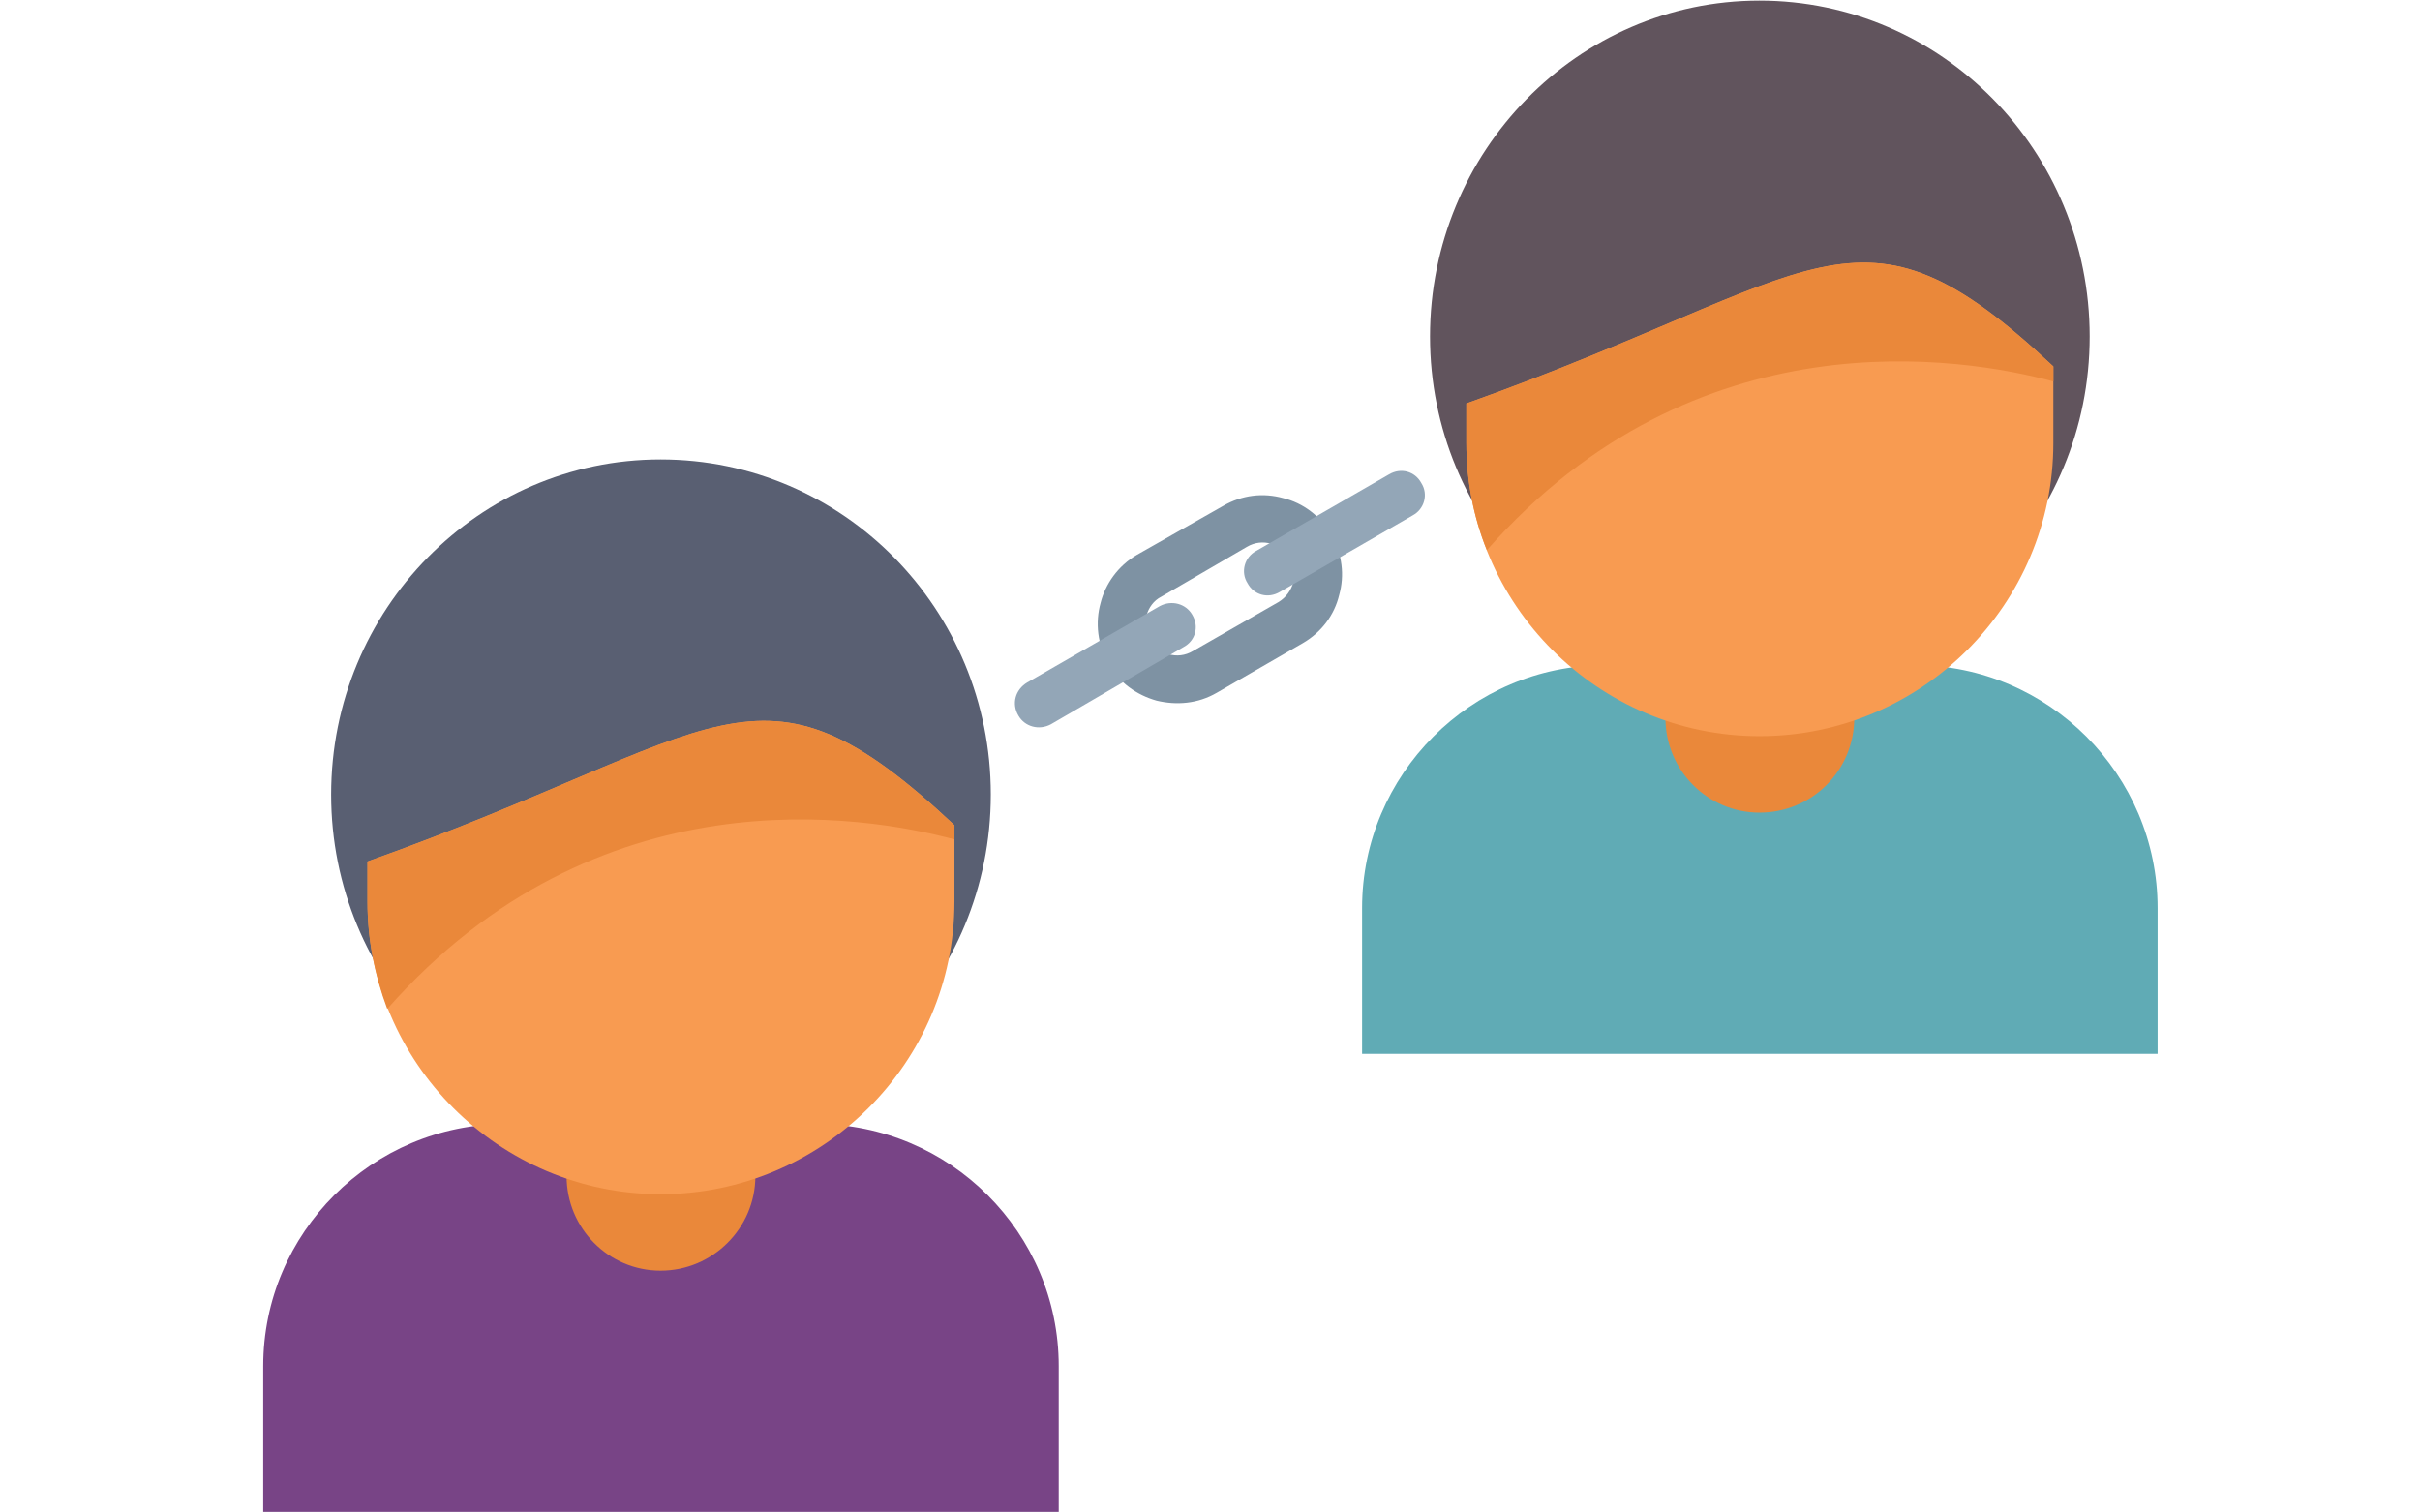<svg xmlns="http://www.w3.org/2000/svg" xmlns:xlink="http://www.w3.org/1999/xlink" width="1280" zoomAndPan="magnify" viewBox="0 0 960 600" height="800" preserveAspectRatio="xMidYMid meet" version="1.0"><defs><clipPath id="c49fbe4263"><path d="M 104.414 445 L 420 445 L 420 600 L 104.414 600 Z M 104.414 445 " clip-rule="nonzero"/></clipPath><clipPath id="eca78db32a"><path d="M 540 263 L 855.914 263 L 855.914 419 L 540 419 Z M 540 263 " clip-rule="nonzero"/></clipPath></defs><g clip-path="url(#c49fbe4263)"><path fill="#784486" d="M 200.621 445.895 L 323.785 445.895 C 376.746 445.895 419.992 489.055 419.992 541.906 L 419.992 599.762 L 104.414 599.762 L 104.414 541.906 C 104.414 489.055 147.66 445.895 200.621 445.895 Z M 200.621 445.895 " fill-opacity="1" fill-rule="evenodd"/></g><path fill="#ea883a" d="M 233.215 442.77 L 291.191 442.77 C 296.52 449.336 299.652 457.469 299.652 466.535 C 299.652 487.18 282.73 504.066 262.047 504.066 C 241.363 504.066 224.754 487.18 224.754 466.535 C 224.754 457.469 227.887 449.336 233.215 442.77 Z M 233.215 442.77 " fill-opacity="1" fill-rule="evenodd"/><path fill="#595f72" d="M 262.047 182.258 C 334.438 182.258 393.043 241.676 393.043 315.172 C 393.043 388.664 334.438 448.398 262.047 448.398 C 189.969 448.398 131.363 388.664 131.363 315.172 C 131.363 241.676 189.969 182.258 262.047 182.258 Z M 262.047 182.258 " fill-opacity="1" fill-rule="evenodd"/><path fill="#f89b51" d="M 378.625 327.367 C 378.625 341.754 378.625 343.316 378.625 357.703 C 378.625 421.504 326.289 473.73 262.047 473.73 C 198.117 473.73 145.781 421.504 145.781 357.703 C 145.781 348.008 145.781 351.449 145.781 341.754 C 288.059 291.09 299.969 253.559 378.625 327.367 Z M 378.625 327.367 " fill-opacity="1" fill-rule="evenodd"/><path fill="#ea883a" d="M 378.625 327.367 L 378.625 332.996 C 342.586 323.301 236.977 305.789 153.617 400.234 C 148.602 386.789 145.781 372.715 145.781 357.703 C 145.781 348.008 145.781 351.449 145.781 341.754 C 288.059 291.09 299.969 253.559 378.625 327.367 Z M 378.625 327.367 " fill-opacity="1" fill-rule="evenodd"/><g clip-path="url(#eca78db32a)"><path fill="#60abb5" d="M 636.543 263.883 L 759.703 263.883 C 812.668 263.883 855.914 307.352 855.914 360.207 L 855.914 418.062 L 540.336 418.062 L 540.336 360.207 C 540.336 307.352 583.582 263.883 636.543 263.883 Z M 636.543 263.883 " fill-opacity="1" fill-rule="evenodd"/></g><path fill="#ea883a" d="M 669.137 261.066 L 727.113 261.066 C 732.441 267.633 735.574 275.766 735.574 284.836 C 735.574 305.477 718.965 322.363 697.969 322.363 C 677.285 322.363 660.676 305.477 660.676 284.836 C 660.676 275.766 663.809 267.633 669.137 261.066 Z M 669.137 261.066 " fill-opacity="1" fill-rule="evenodd"/><path fill="#61545d" d="M 697.969 0.242 C 770.359 0.242 828.965 59.977 828.965 133.469 C 828.965 206.965 770.359 266.383 697.969 266.383 C 625.887 266.383 567.285 206.965 567.285 133.469 C 567.285 59.977 625.887 0.242 697.969 0.242 Z M 697.969 0.242 " fill-opacity="1" fill-rule="evenodd"/><path fill="#f89b51" d="M 814.547 145.355 C 814.547 160.055 814.547 161.305 814.547 175.688 C 814.547 239.801 762.211 292.027 697.969 292.027 C 634.035 292.027 581.699 239.801 581.699 175.688 C 581.699 166.309 581.699 169.434 581.699 160.055 C 723.98 109.387 736.203 71.859 814.547 145.355 Z M 814.547 145.355 " fill-opacity="1" fill-rule="evenodd"/><path fill="#ea883a" d="M 814.547 145.355 L 814.547 151.297 C 778.508 141.602 672.898 124.086 589.848 218.223 C 584.523 205.086 581.699 190.699 581.699 175.688 C 581.699 166.309 581.699 169.434 581.699 160.055 C 723.98 109.387 736.203 71.859 814.547 145.355 Z M 814.547 145.355 " fill-opacity="1" fill-rule="evenodd"/><path fill="#7e92a3" d="M 451.02 220.098 L 485.18 200.707 C 492.699 196.328 501.16 195.391 508.996 197.582 C 516.828 199.457 524.039 204.773 528.113 212.281 C 532.5 219.785 533.441 228.23 531.246 236.047 C 529.367 243.867 524.352 250.746 516.828 255.125 L 482.672 274.828 C 475.148 279.207 466.688 279.832 458.852 277.953 C 451.02 275.766 443.812 270.762 439.738 263.254 C 435.352 255.75 434.41 246.992 436.602 239.176 C 438.484 231.668 443.496 224.477 451.02 220.098 Z M 494.578 216.969 L 460.734 236.672 C 457.602 238.238 455.719 241.051 454.777 244.18 C 453.84 247.309 454.152 250.746 456.035 253.875 C 457.602 256.688 460.422 258.879 463.555 259.504 C 466.688 260.441 470.137 260.129 473.27 258.254 L 507.117 238.863 C 510.25 236.984 512.129 234.172 513.07 231.043 C 514.008 227.918 513.695 224.477 511.816 221.664 C 510.25 218.535 507.43 216.656 504.293 215.719 C 501.16 214.781 497.715 215.094 494.578 216.969 Z M 494.578 216.969 " fill-opacity="1" fill-rule="nonzero"/><path fill="#93a6b7" d="M 507.742 234.797 C 503.039 237.613 497.398 236.047 494.895 231.355 C 492.07 226.98 493.641 221.035 498.34 218.535 L 550.988 188.199 C 555.691 185.383 561.332 186.945 563.84 191.641 C 566.66 196.016 565.094 201.957 560.391 204.461 Z M 507.742 234.797 " fill-opacity="1" fill-rule="nonzero"/><path fill="#93a6b7" d="M 416.859 287.336 C 412.16 289.84 406.52 288.277 404.012 283.898 C 401.191 279.207 402.758 273.578 407.457 270.762 L 460.109 240.426 C 464.809 237.926 470.449 239.488 472.957 243.867 C 475.777 248.559 474.211 254.188 469.508 256.688 Z M 416.859 287.336 " fill-opacity="1" fill-rule="nonzero"/></svg>
